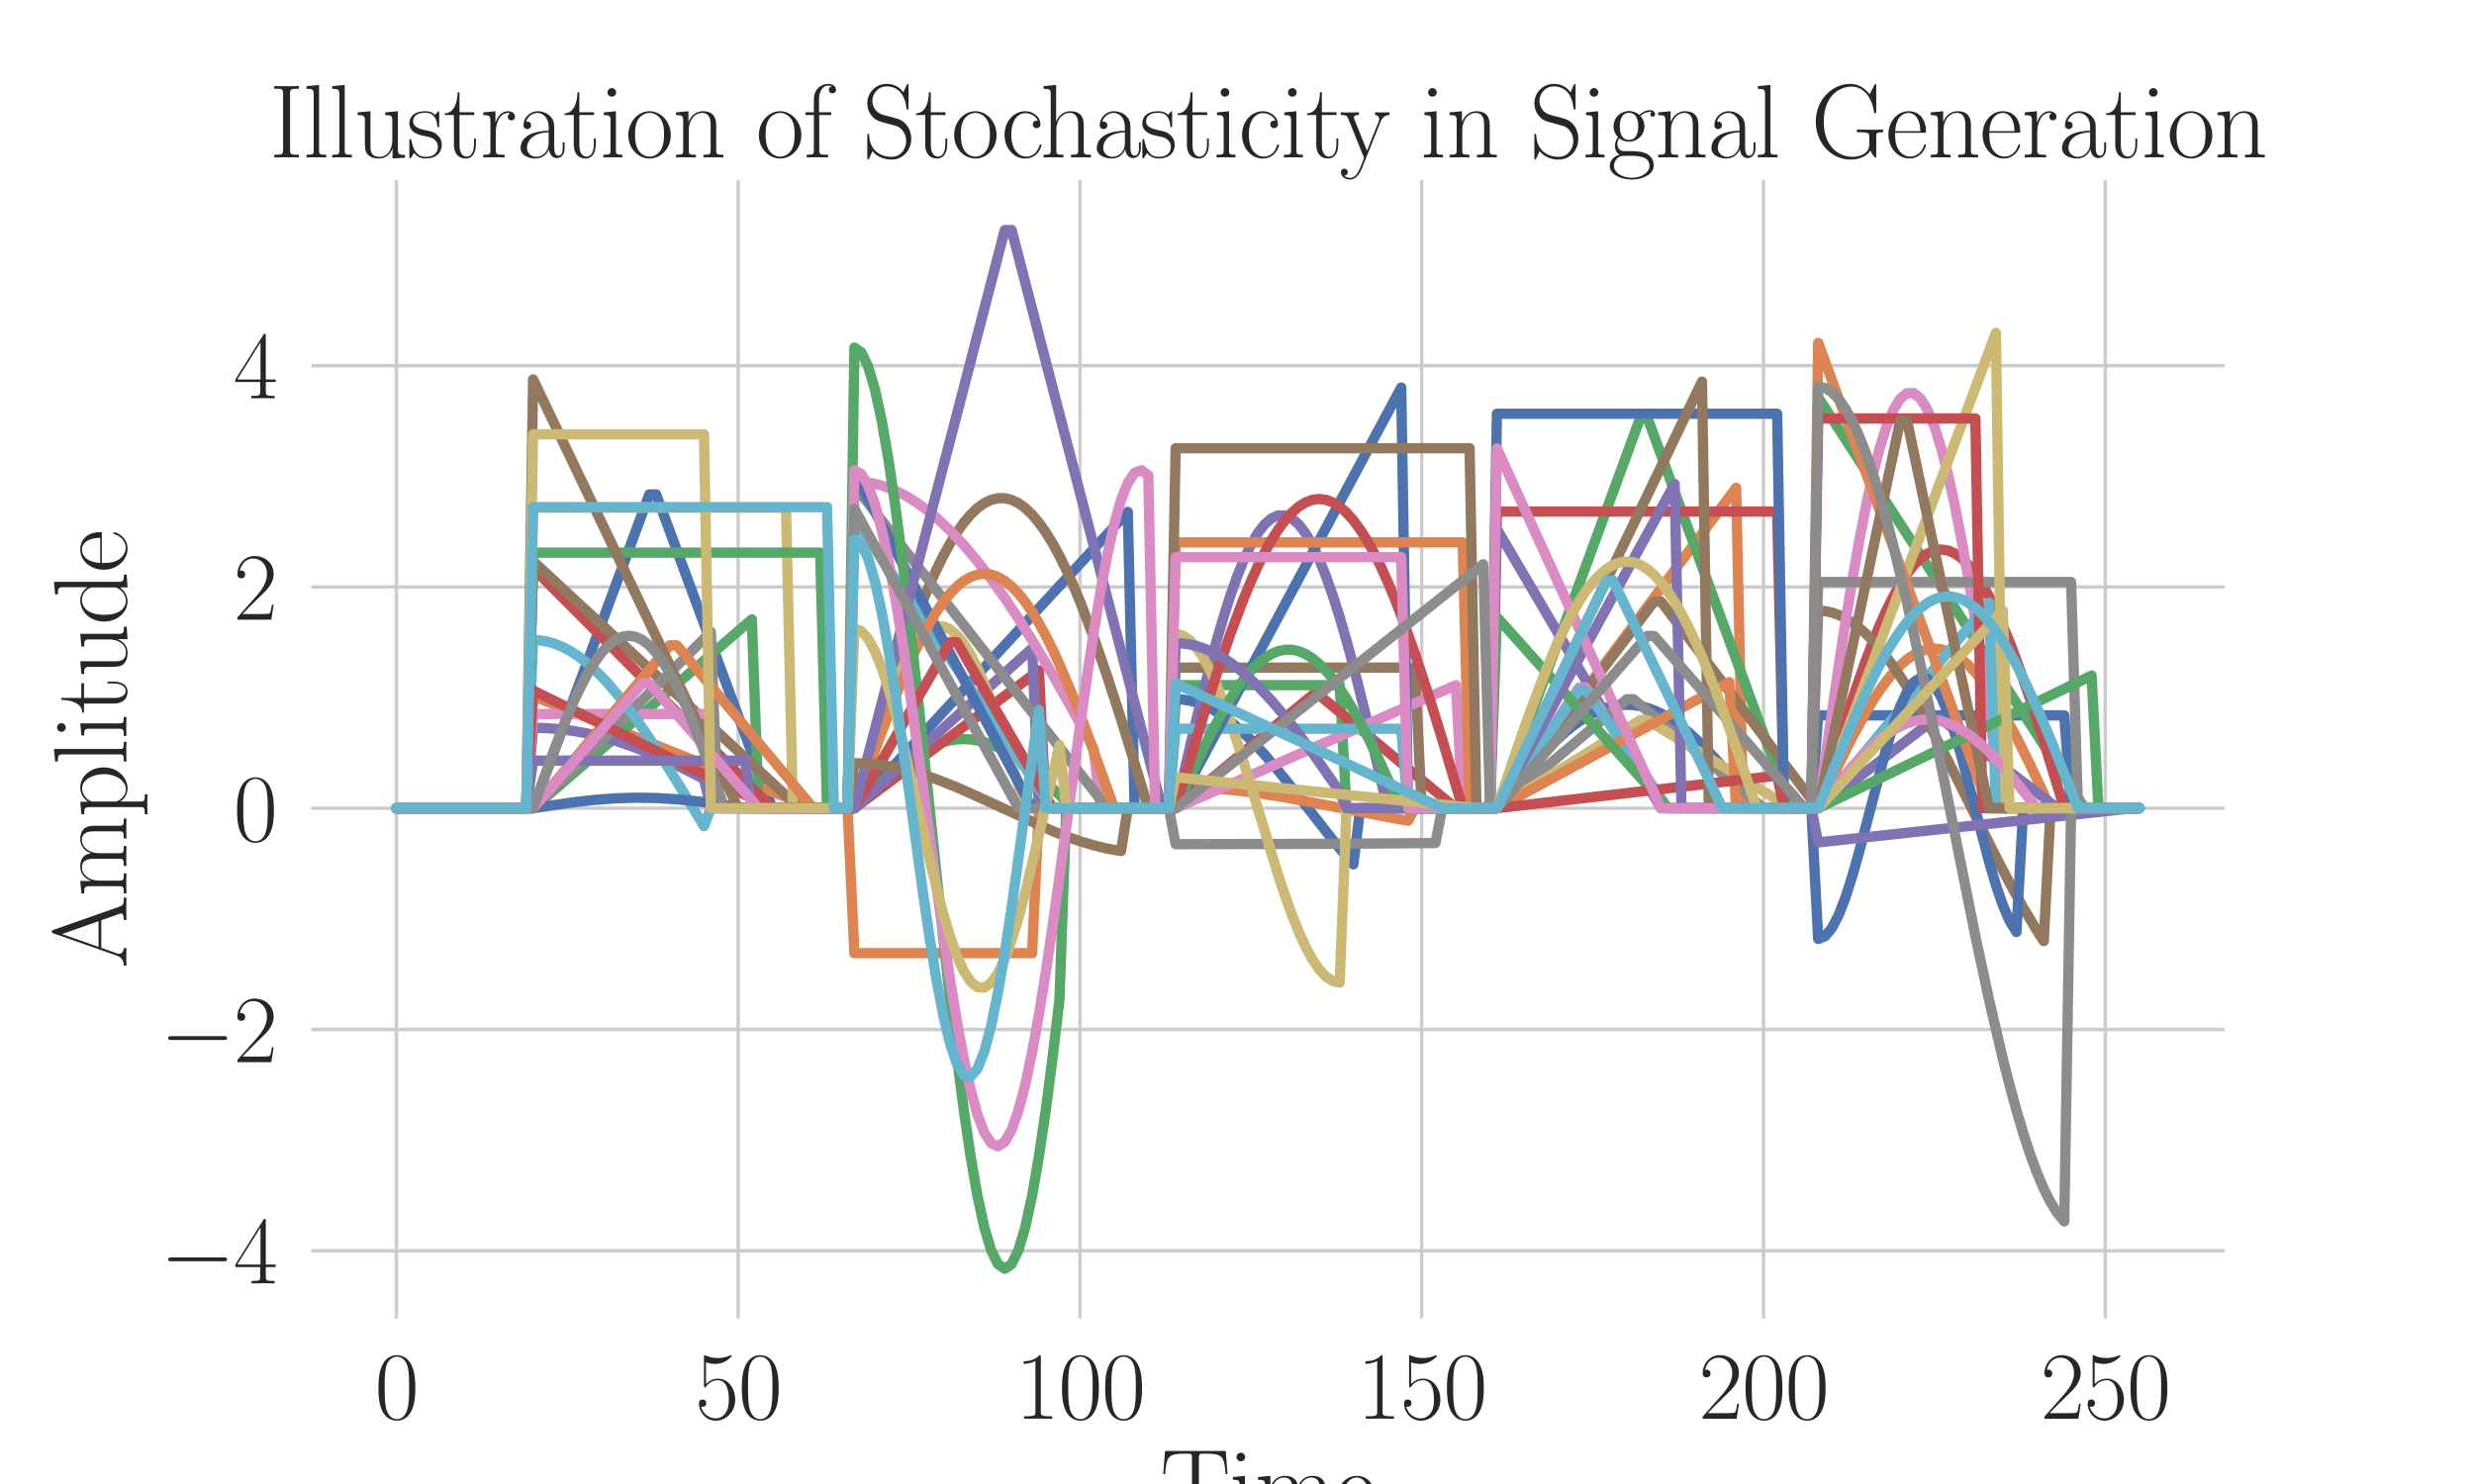 <?xml version="1.0" encoding="utf-8" standalone="no"?>
<!DOCTYPE svg PUBLIC "-//W3C//DTD SVG 1.1//EN"
  "http://www.w3.org/Graphics/SVG/1.1/DTD/svg11.dtd">
<svg xmlns:xlink="http://www.w3.org/1999/xlink" width="720pt" height="432pt" viewBox="0 0 720 432" xmlns="http://www.w3.org/2000/svg" version="1.1">
 <defs>
  <style type="text/css">*{stroke-linejoin: round; stroke-linecap: butt}</style>
 </defs>
 <g id="figure_1">
  <g id="patch_1">
   <path d="M 0 432 
L 720 432 
L 720 0 
L 0 0 
z
" style="fill: #ffffff"/>
  </g>
  <g id="axes_1">
   <g id="patch_2">
    <path d="M 90 384.48 
L 648 384.48 
L 648 51.84 
L 90 51.84 
z
" style="fill: #ffffff"/>
   </g>
   <g id="matplotlib.axis_1">
    <g id="xtick_1">
     <g id="line2d_1">
      <path d="M 115.364 384.48 
L 115.364 51.84 
" clip-path="url(#pa44013eae5)" style="fill: none; stroke: #cccccc; stroke-linecap: round"/>
     </g>
     <g id="text_1">
      <!-- $\mathdefault{0}$ -->
      <g style="fill: #262626" transform="translate(109.081 413.006) scale(0.275 -0.275)">
       <defs>
        <path id="CMR17-30" d="M 2688 2038 
C 2688 2430 2682 3099 2413 3613 
C 2176 4063 1798 4224 1466 4224 
C 1158 4224 768 4082 525 3620 
C 269 3137 243 2539 243 2038 
C 243 1671 250 1112 448 623 
C 723 -39 1216 -128 1466 -128 
C 1760 -128 2208 -7 2470 604 
C 2662 1048 2688 1568 2688 2038 
z
M 1466 -26 
C 1056 -26 813 328 723 816 
C 653 1196 653 1749 653 2109 
C 653 2604 653 3015 736 3407 
C 858 3954 1216 4121 1466 4121 
C 1728 4121 2067 3947 2189 3420 
C 2272 3054 2278 2623 2278 2109 
C 2278 1691 2278 1176 2202 797 
C 2067 96 1690 -26 1466 -26 
z
" transform="scale(0.016)"/>
       </defs>
       <use xlink:href="#CMR17-30" transform="scale(0.996)"/>
      </g>
     </g>
    </g>
    <g id="xtick_2">
     <g id="line2d_2">
      <path d="M 214.829 384.48 
L 214.829 51.84 
" clip-path="url(#pa44013eae5)" style="fill: none; stroke: #cccccc; stroke-linecap: round"/>
     </g>
     <g id="text_2">
      <!-- $\mathdefault{50}$ -->
      <g style="fill: #262626" transform="translate(202.264 413.006) scale(0.275 -0.275)">
       <defs>
        <path id="CMR17-35" d="M 730 3750 
C 794 3724 1056 3641 1325 3641 
C 1920 3641 2246 3961 2432 4140 
C 2432 4191 2432 4224 2394 4224 
C 2387 4224 2374 4224 2323 4198 
C 2099 4102 1837 4032 1517 4032 
C 1325 4032 1037 4055 723 4191 
C 653 4224 640 4224 634 4224 
C 602 4224 595 4217 595 4090 
L 595 2231 
C 595 2113 595 2080 659 2080 
C 691 2080 704 2093 736 2139 
C 941 2435 1222 2560 1542 2560 
C 1766 2560 2246 2415 2246 1293 
C 2246 1087 2246 716 2054 422 
C 1894 159 1645 25 1370 25 
C 947 25 518 319 403 812 
C 429 806 480 793 506 793 
C 589 793 749 838 749 1036 
C 749 1209 627 1280 506 1280 
C 358 1280 262 1190 262 1011 
C 262 454 704 -128 1382 -128 
C 2042 -128 2669 441 2669 1267 
C 2669 2054 2170 2662 1549 2662 
C 1222 2662 947 2540 730 2304 
L 730 3750 
z
" transform="scale(0.016)"/>
       </defs>
       <use xlink:href="#CMR17-35" transform="scale(0.996)"/>
       <use xlink:href="#CMR17-30" transform="translate(45.69 0) scale(0.996)"/>
      </g>
     </g>
    </g>
    <g id="xtick_3">
     <g id="line2d_3">
      <path d="M 314.294 384.48 
L 314.294 51.84 
" clip-path="url(#pa44013eae5)" style="fill: none; stroke: #cccccc; stroke-linecap: round"/>
     </g>
     <g id="text_3">
      <!-- $\mathdefault{100}$ -->
      <g style="fill: #262626" transform="translate(295.447 413.006) scale(0.275 -0.275)">
       <defs>
        <path id="CMR17-31" d="M 1702 4083 
C 1702 4217 1696 4224 1606 4224 
C 1357 3927 979 3833 621 3820 
C 602 3820 570 3820 563 3808 
C 557 3795 557 3782 557 3648 
C 755 3648 1088 3686 1344 3839 
L 1344 467 
C 1344 243 1331 166 781 166 
L 589 166 
L 589 0 
C 896 6 1216 12 1523 12 
C 1830 12 2150 6 2458 0 
L 2458 166 
L 2266 166 
C 1715 166 1702 236 1702 467 
L 1702 4083 
z
" transform="scale(0.016)"/>
       </defs>
       <use xlink:href="#CMR17-31" transform="scale(0.996)"/>
       <use xlink:href="#CMR17-30" transform="translate(45.69 0) scale(0.996)"/>
       <use xlink:href="#CMR17-30" transform="translate(91.381 0) scale(0.996)"/>
      </g>
     </g>
    </g>
    <g id="xtick_4">
     <g id="line2d_4">
      <path d="M 413.759 384.48 
L 413.759 51.84 
" clip-path="url(#pa44013eae5)" style="fill: none; stroke: #cccccc; stroke-linecap: round"/>
     </g>
     <g id="text_4">
      <!-- $\mathdefault{150}$ -->
      <g style="fill: #262626" transform="translate(394.912 413.006) scale(0.275 -0.275)">
       <use xlink:href="#CMR17-31" transform="scale(0.996)"/>
       <use xlink:href="#CMR17-35" transform="translate(45.69 0) scale(0.996)"/>
       <use xlink:href="#CMR17-30" transform="translate(91.381 0) scale(0.996)"/>
      </g>
     </g>
    </g>
    <g id="xtick_5">
     <g id="line2d_5">
      <path d="M 513.225 384.48 
L 513.225 51.84 
" clip-path="url(#pa44013eae5)" style="fill: none; stroke: #cccccc; stroke-linecap: round"/>
     </g>
     <g id="text_5">
      <!-- $\mathdefault{200}$ -->
      <g style="fill: #262626" transform="translate(494.377 413.006) scale(0.275 -0.275)">
       <defs>
        <path id="CMR17-32" d="M 2669 990 
L 2554 990 
C 2490 537 2438 460 2413 422 
C 2381 371 1920 371 1830 371 
L 602 371 
C 832 620 1280 1073 1824 1596 
C 2214 1966 2669 2400 2669 3033 
C 2669 3788 2067 4224 1395 4224 
C 691 4224 262 3603 262 3027 
C 262 2777 448 2745 525 2745 
C 589 2745 781 2783 781 3007 
C 781 3206 614 3264 525 3264 
C 486 3264 448 3257 422 3244 
C 544 3788 915 4057 1306 4057 
C 1862 4057 2227 3616 2227 3033 
C 2227 2477 1901 1998 1536 1583 
L 262 147 
L 262 0 
L 2515 0 
L 2669 990 
z
" transform="scale(0.016)"/>
       </defs>
       <use xlink:href="#CMR17-32" transform="scale(0.996)"/>
       <use xlink:href="#CMR17-30" transform="translate(45.69 0) scale(0.996)"/>
       <use xlink:href="#CMR17-30" transform="translate(91.381 0) scale(0.996)"/>
      </g>
     </g>
    </g>
    <g id="xtick_6">
     <g id="line2d_6">
      <path d="M 612.69 384.48 
L 612.69 51.84 
" clip-path="url(#pa44013eae5)" style="fill: none; stroke: #cccccc; stroke-linecap: round"/>
     </g>
     <g id="text_6">
      <!-- $\mathdefault{250}$ -->
      <g style="fill: #262626" transform="translate(593.843 413.006) scale(0.275 -0.275)">
       <use xlink:href="#CMR17-32" transform="scale(0.996)"/>
       <use xlink:href="#CMR17-35" transform="translate(45.69 0) scale(0.996)"/>
       <use xlink:href="#CMR17-30" transform="translate(91.381 0) scale(0.996)"/>
      </g>
     </g>
    </g>
    <g id="text_7">
     <!-- Time -->
     <g style="fill: #262626" transform="translate(337.682 443.09) scale(0.3 -0.3)">
      <defs>
       <path id="CMR17-54" d="M 3981 4332 
L 288 4332 
L 179 2924 
L 294 2924 
C 378 3981 467 4166 1453 4166 
C 1568 4166 1754 4166 1805 4159 
C 1926 4140 1926 4064 1926 3917 
L 1926 465 
C 1926 236 1907 166 1376 166 
L 1197 166 
L 1197 0 
C 1504 6 1824 12 2138 12 
C 2451 12 2771 6 3078 0 
L 3078 166 
L 2899 166 
C 2368 166 2349 236 2349 465 
L 2349 3917 
C 2349 4057 2349 4134 2464 4159 
C 2515 4166 2701 4166 2816 4166 
C 3795 4166 3891 3981 3974 2924 
L 4090 2924 
L 3981 4332 
z
" transform="scale(0.016)"/>
       <path id="CMR17-69" d="M 992 3961 
C 992 4102 877 4224 730 4224 
C 589 4224 467 4108 467 3961 
C 467 3820 582 3699 730 3699 
C 870 3699 992 3814 992 3961 
z
M 243 2745 
L 243 2579 
C 602 2579 653 2540 653 2231 
L 653 443 
C 653 198 627 166 218 166 
L 218 0 
C 371 12 646 12 806 12 
C 960 12 1222 12 1370 0 
L 1370 166 
C 992 166 979 205 979 436 
L 979 2816 
L 243 2745 
z
" transform="scale(0.016)"/>
       <path id="CMR17-6d" d="M 4326 1954 
C 4326 2276 4269 2816 3507 2816 
C 3072 2816 2771 2520 2656 2173 
L 2650 2173 
C 2573 2700 2195 2816 1837 2816 
C 1331 2816 1069 2424 973 2166 
L 966 2166 
L 966 2816 
L 211 2745 
L 211 2578 
C 589 2578 646 2540 646 2231 
L 646 443 
C 646 198 621 166 211 166 
L 211 0 
C 365 12 646 12 813 12 
C 979 12 1267 12 1421 0 
L 1421 166 
C 1011 166 986 192 986 443 
L 986 1678 
C 986 2269 1344 2713 1792 2713 
C 2266 2713 2317 2289 2317 1980 
L 2317 443 
C 2317 198 2291 166 1882 166 
L 1882 0 
C 2035 12 2317 12 2483 12 
C 2650 12 2938 12 3091 0 
L 3091 166 
C 2682 166 2656 192 2656 443 
L 2656 1678 
C 2656 2269 3014 2713 3462 2713 
C 3936 2713 3987 2289 3987 1980 
L 3987 443 
C 3987 198 3962 166 3552 166 
L 3552 0 
C 3706 12 3987 12 4154 12 
C 4320 12 4608 12 4762 0 
L 4762 166 
C 4352 166 4326 192 4326 443 
L 4326 1954 
z
" transform="scale(0.016)"/>
       <path id="CMR17-65" d="M 2438 1503 
C 2464 1529 2464 1542 2464 1606 
C 2464 2251 2118 2816 1389 2816 
C 710 2816 173 2175 173 1394 
C 173 554 781 -64 1459 -64 
C 2176 -64 2458 619 2458 755 
C 2458 800 2419 800 2406 800 
C 2362 800 2355 787 2330 709 
C 2189 270 1837 51 1504 51 
C 1229 51 954 206 781 490 
C 582 819 582 1200 582 1503 
L 2438 1503 
z
M 589 1600 
C 634 2511 1126 2713 1382 2713 
C 1818 2713 2112 2308 2118 1600 
L 589 1600 
z
" transform="scale(0.016)"/>
      </defs>
      <use xlink:href="#CMR17-54" transform="scale(0.996)"/>
      <use xlink:href="#CMR17-69" transform="translate(66.51 0) scale(0.996)"/>
      <use xlink:href="#CMR17-6d" transform="translate(91.381 0) scale(0.996)"/>
      <use xlink:href="#CMR17-65" transform="translate(168.301 0) scale(0.996)"/>
     </g>
    </g>
   </g>
   <g id="matplotlib.axis_2">
    <g id="ytick_1">
     <g id="line2d_7">
      <path d="M 90 364.103 
L 648 364.103 
" clip-path="url(#pa44013eae5)" style="fill: none; stroke: #cccccc; stroke-linecap: round"/>
     </g>
     <g id="text_8">
      <!-- $\mathdefault{−4}$ -->
      <g style="fill: #262626" transform="translate(46.626 373.616) scale(0.275 -0.275)">
       <defs>
        <path id="CMSY10-0" d="M 4218 1472 
C 4326 1472 4442 1472 4442 1600 
C 4442 1728 4326 1728 4218 1728 
L 755 1728 
C 646 1728 531 1728 531 1600 
C 531 1472 646 1472 755 1472 
L 4218 1472 
z
" transform="scale(0.016)"/>
        <path id="CMR17-34" d="M 2150 4147 
C 2150 4281 2144 4288 2029 4288 
L 128 1254 
L 128 1088 
L 1779 1088 
L 1779 460 
C 1779 230 1766 166 1318 166 
L 1197 166 
L 1197 0 
C 1402 12 1747 12 1965 12 
C 2182 12 2528 12 2733 0 
L 2733 166 
L 2611 166 
C 2163 166 2150 230 2150 460 
L 2150 1088 
L 2803 1088 
L 2803 1254 
L 2150 1254 
L 2150 4147 
z
M 1798 3723 
L 1798 1254 
L 256 1254 
L 1798 3723 
z
" transform="scale(0.016)"/>
       </defs>
       <use xlink:href="#CMSY10-0" transform="scale(0.996)"/>
       <use xlink:href="#CMR17-34" transform="translate(77.487 0) scale(0.996)"/>
      </g>
     </g>
    </g>
    <g id="ytick_2">
     <g id="line2d_8">
      <path d="M 90 299.691 
L 648 299.691 
" clip-path="url(#pa44013eae5)" style="fill: none; stroke: #cccccc; stroke-linecap: round"/>
     </g>
     <g id="text_9">
      <!-- $\mathdefault{−2}$ -->
      <g style="fill: #262626" transform="translate(46.626 309.204) scale(0.275 -0.275)">
       <use xlink:href="#CMSY10-0" transform="scale(0.996)"/>
       <use xlink:href="#CMR17-32" transform="translate(77.487 0) scale(0.996)"/>
      </g>
     </g>
    </g>
    <g id="ytick_3">
     <g id="line2d_9">
      <path d="M 90 235.279 
L 648 235.279 
" clip-path="url(#pa44013eae5)" style="fill: none; stroke: #cccccc; stroke-linecap: round"/>
     </g>
     <g id="text_10">
      <!-- $\mathdefault{0}$ -->
      <g style="fill: #262626" transform="translate(67.935 244.792) scale(0.275 -0.275)">
       <use xlink:href="#CMR17-30" transform="scale(0.996)"/>
      </g>
     </g>
    </g>
    <g id="ytick_4">
     <g id="line2d_10">
      <path d="M 90 170.866 
L 648 170.866 
" clip-path="url(#pa44013eae5)" style="fill: none; stroke: #cccccc; stroke-linecap: round"/>
     </g>
     <g id="text_11">
      <!-- $\mathdefault{2}$ -->
      <g style="fill: #262626" transform="translate(67.935 180.379) scale(0.275 -0.275)">
       <use xlink:href="#CMR17-32" transform="scale(0.996)"/>
      </g>
     </g>
    </g>
    <g id="ytick_5">
     <g id="line2d_11">
      <path d="M 90 106.454 
L 648 106.454 
" clip-path="url(#pa44013eae5)" style="fill: none; stroke: #cccccc; stroke-linecap: round"/>
     </g>
     <g id="text_12">
      <!-- $\mathdefault{4}$ -->
      <g style="fill: #262626" transform="translate(67.935 115.967) scale(0.275 -0.275)">
       <use xlink:href="#CMR17-34" transform="scale(0.996)"/>
      </g>
     </g>
    </g>
    <g id="text_13">
     <!-- Amplitude -->
     <g style="fill: #262626" transform="translate(36.813 281.788) rotate(-90) scale(0.3 -0.3)">
      <defs>
       <path id="CMR17-41" d="M 2323 4441 
C 2291 4524 2278 4544 2214 4544 
C 2150 4544 2138 4524 2106 4441 
L 749 580 
C 627 236 371 166 147 166 
L 147 0 
C 262 12 518 12 640 12 
C 800 12 1056 12 1210 0 
L 1210 166 
C 909 179 864 382 864 459 
C 864 516 877 548 890 586 
L 1229 1536 
L 2906 1536 
L 3290 453 
C 3322 376 3322 363 3322 338 
C 3322 166 3046 166 2925 166 
L 2925 0 
C 3110 12 3443 12 3642 12 
C 3808 12 4128 12 4282 0 
L 4282 166 
C 3942 166 3827 166 3744 402 
L 2323 4441 
z
M 2067 3924 
L 2848 1702 
L 1286 1702 
L 2067 3924 
z
" transform="scale(0.016)"/>
       <path id="CMR17-70" d="M 1408 -1114 
C 998 -1114 973 -1088 973 -834 
L 973 380 
C 1158 109 1427 -64 1766 -64 
C 2406 -64 3053 503 3053 1382 
C 3053 2196 2496 2816 1837 2816 
C 1453 2816 1139 2603 960 2345 
L 960 2816 
L 198 2745 
L 198 2577 
C 576 2577 634 2539 634 2228 
L 634 -834 
C 634 -1081 608 -1114 198 -1114 
L 198 -1280 
C 352 -1268 634 -1268 800 -1268 
C 966 -1268 1254 -1268 1408 -1280 
L 1408 -1114 
z
M 973 2015 
C 973 2106 973 2241 1222 2481 
C 1254 2506 1472 2700 1792 2700 
C 2259 2700 2643 2112 2643 1376 
C 2643 639 2234 38 1728 38 
C 1498 38 1248 148 1056 451 
C 973 594 973 632 973 736 
L 973 2015 
z
" transform="scale(0.016)"/>
       <path id="CMR17-6c" d="M 979 4416 
L 218 4345 
L 218 4179 
C 595 4179 653 4141 653 3835 
L 653 439 
C 653 198 627 166 218 166 
L 218 0 
C 371 12 653 12 813 12 
C 979 12 1261 12 1414 0 
L 1414 166 
C 1005 166 979 191 979 439 
L 979 4416 
z
" transform="scale(0.016)"/>
       <path id="CMR17-74" d="M 966 2585 
L 1862 2585 
L 1862 2752 
L 966 2752 
L 966 3968 
L 851 3968 
C 838 3292 614 2700 70 2687 
L 70 2585 
L 627 2585 
L 627 778 
C 627 655 627 -64 1370 -64 
C 1747 -64 1965 308 1965 784 
L 1965 1151 
L 1850 1151 
L 1850 790 
C 1850 347 1677 51 1408 51 
C 1222 51 966 179 966 765 
L 966 2585 
z
" transform="scale(0.016)"/>
       <path id="CMR17-75" d="M 1882 2745 
L 1882 2579 
C 2259 2579 2317 2540 2317 2229 
L 2317 1053 
C 2317 510 2029 38 1555 38 
C 1030 38 986 355 986 691 
L 986 2816 
L 211 2745 
L 211 2579 
C 467 2579 640 2579 646 2320 
L 646 1079 
C 646 646 646 368 813 187 
C 896 103 1056 -64 1517 -64 
C 2061 -64 2272 400 2323 536 
L 2330 536 
L 2330 -64 
L 3091 -13 
L 3091 154 
C 2714 154 2656 193 2656 503 
L 2656 2816 
L 1882 2745 
z
" transform="scale(0.016)"/>
       <path id="CMR17-64" d="M 1869 4345 
L 1869 4179 
C 2246 4179 2304 4141 2304 3843 
L 2304 2371 
C 2278 2403 2016 2816 1498 2816 
C 845 2816 211 2228 211 1376 
C 211 529 806 -64 1434 -64 
C 1978 -64 2259 361 2291 406 
L 2291 -64 
L 3066 -13 
L 3066 154 
C 2688 154 2630 193 2630 503 
L 2630 4416 
L 1869 4345 
z
M 2291 762 
C 2291 568 2176 393 2029 264 
C 1811 70 1594 38 1472 38 
C 1286 38 621 135 621 1369 
C 621 2636 1363 2713 1530 2713 
C 1824 2713 2061 2545 2208 2313 
C 2291 2177 2291 2157 2291 2041 
L 2291 762 
z
" transform="scale(0.016)"/>
      </defs>
      <use xlink:href="#CMR17-41" transform="scale(0.996)"/>
      <use xlink:href="#CMR17-6d" transform="translate(69.072 0) scale(0.996)"/>
      <use xlink:href="#CMR17-70" transform="translate(145.992 0) scale(0.996)"/>
      <use xlink:href="#CMR17-6c" transform="translate(196.887 0) scale(0.996)"/>
      <use xlink:href="#CMR17-69" transform="translate(221.758 0) scale(0.996)"/>
      <use xlink:href="#CMR17-74" transform="translate(246.63 0) scale(0.996)"/>
      <use xlink:href="#CMR17-75" transform="translate(281.91 0) scale(0.996)"/>
      <use xlink:href="#CMR17-64" transform="translate(332.806 0) scale(0.996)"/>
      <use xlink:href="#CMR17-65" transform="translate(383.701 0) scale(0.996)"/>
     </g>
    </g>
   </g>
   <g id="line2d_12">
    <path d="M 115.364 235.279 
L 155.15 235.279 
L 188.968 143.928 
L 190.957 143.928 
L 224.775 235.279 
L 248.647 235.279 
L 328.219 149.018 
L 330.209 235.279 
L 340.155 235.279 
L 342.144 203.532 
L 344.134 203.636 
L 346.123 203.949 
L 348.112 204.469 
L 350.102 205.192 
L 352.091 206.113 
L 354.08 207.226 
L 356.07 208.524 
L 358.059 209.998 
L 360.048 211.639 
L 364.027 215.377 
L 368.005 219.638 
L 371.984 224.311 
L 377.952 231.821 
L 387.898 244.567 
L 391.877 249.353 
L 393.866 251.615 
L 395.856 235.279 
L 435.642 235.279 
L 443.599 225.498 
L 447.578 220.942 
L 451.556 216.777 
L 455.535 213.117 
L 457.524 211.508 
L 459.513 210.061 
L 461.503 208.787 
L 463.492 207.693 
L 465.481 206.788 
L 467.471 206.078 
L 469.46 205.567 
L 471.449 205.259 
L 473.439 205.156 
L 475.428 205.259 
L 477.417 205.567 
L 479.406 206.078 
L 481.396 206.788 
L 483.385 207.693 
L 485.374 208.787 
L 487.364 210.061 
L 489.353 211.508 
L 491.342 213.117 
L 495.321 216.777 
L 499.299 220.942 
L 503.278 225.498 
L 509.246 232.791 
L 511.235 235.279 
L 527.15 235.279 
L 529.139 208.253 
L 600.754 208.253 
L 602.743 235.279 
L 622.636 235.279 
L 622.636 235.279 
" clip-path="url(#pa44013eae5)" style="fill: none; stroke: #4c72b0; stroke-width: 3; stroke-linecap: round"/>
   </g>
   <g id="line2d_13">
    <path d="M 115.364 235.279 
L 153.16 235.279 
L 155.15 202.625 
L 236.711 235.279 
L 246.658 235.279 
L 248.647 277.467 
L 300.369 277.467 
L 302.358 235.279 
L 340.155 235.279 
L 342.144 229.117 
L 348.112 229.233 
L 354.08 229.576 
L 360.048 230.134 
L 366.016 230.885 
L 373.973 232.138 
L 383.92 233.988 
L 405.802 238.24 
L 409.781 238.913 
L 411.77 235.279 
L 435.642 235.279 
L 505.267 141.99 
L 507.257 235.279 
L 529.139 235.279 
L 535.107 222.561 
L 539.086 214.565 
L 543.064 207.274 
L 545.053 203.972 
L 547.043 200.937 
L 549.032 198.195 
L 551.021 195.769 
L 553.011 193.68 
L 555 191.947 
L 556.989 190.583 
L 558.979 189.6 
L 560.968 189.007 
L 562.957 188.809 
L 564.947 189.007 
L 566.936 189.6 
L 568.925 190.583 
L 570.914 191.947 
L 572.904 193.68 
L 574.893 195.769 
L 576.882 198.195 
L 578.872 200.937 
L 580.861 203.972 
L 582.85 207.274 
L 586.829 214.565 
L 590.807 222.561 
L 596.775 235.279 
L 622.636 235.279 
L 622.636 235.279 
" clip-path="url(#pa44013eae5)" style="fill: none; stroke: #dd8452; stroke-width: 3; stroke-linecap: round"/>
   </g>
   <g id="line2d_14">
    <path d="M 115.364 235.279 
L 155.15 235.279 
L 218.807 180.294 
L 220.797 235.279 
L 248.647 235.279 
L 254.615 229.437 
L 258.594 225.792 
L 262.572 222.511 
L 266.551 219.722 
L 268.54 218.545 
L 270.529 217.53 
L 272.519 216.686 
L 274.508 216.02 
L 276.497 215.54 
L 278.487 215.251 
L 280.476 215.154 
L 282.465 215.251 
L 284.455 215.54 
L 286.444 216.02 
L 288.433 216.686 
L 290.422 217.53 
L 292.412 218.545 
L 294.401 219.722 
L 296.39 221.048 
L 300.369 224.098 
L 304.348 227.577 
L 310.316 233.306 
L 312.305 235.279 
L 340.155 235.279 
L 342.144 199.452 
L 389.888 199.452 
L 391.877 235.279 
L 435.642 235.279 
L 477.417 121.495 
L 479.406 121.495 
L 521.182 235.279 
L 527.15 235.279 
L 529.139 115.662 
L 606.722 235.279 
L 622.636 235.279 
L 622.636 235.279 
" clip-path="url(#pa44013eae5)" style="fill: none; stroke: #55a868; stroke-width: 3; stroke-linecap: round"/>
   </g>
   <g id="line2d_15">
    <path d="M 115.364 235.279 
L 153.16 235.279 
L 155.15 165.368 
L 224.775 235.279 
L 248.647 235.279 
L 302.358 195.141 
L 304.348 235.279 
L 342.144 235.279 
L 381.93 202.347 
L 383.92 202.347 
L 423.706 235.279 
L 433.652 235.279 
L 435.642 148.909 
L 517.203 148.909 
L 519.193 235.279 
L 529.139 235.279 
L 535.107 215.786 
L 539.086 203.45 
L 543.064 192.081 
L 545.053 186.869 
L 547.043 182.025 
L 549.032 177.586 
L 551.021 173.587 
L 553.011 170.057 
L 555 167.023 
L 556.989 164.509 
L 558.979 162.533 
L 560.968 161.111 
L 562.957 160.253 
L 564.947 159.967 
L 566.936 160.253 
L 568.925 161.111 
L 570.914 162.533 
L 572.904 164.509 
L 574.893 167.023 
L 576.882 170.057 
L 578.872 173.587 
L 580.861 177.586 
L 582.85 182.025 
L 584.84 186.869 
L 586.829 192.081 
L 590.807 203.45 
L 594.786 215.786 
L 600.754 235.279 
L 622.636 235.279 
L 622.636 235.279 
" clip-path="url(#pa44013eae5)" style="fill: none; stroke: #c44e52; stroke-width: 3; stroke-linecap: round"/>
   </g>
   <g id="line2d_16">
    <path d="M 115.364 235.279 
L 153.16 235.279 
L 155.15 211.852 
L 159.128 211.96 
L 163.107 212.282 
L 167.086 212.816 
L 171.064 213.556 
L 175.043 214.496 
L 179.021 215.627 
L 183 216.939 
L 186.979 218.42 
L 192.947 220.927 
L 198.914 223.731 
L 204.882 226.773 
L 206.872 235.279 
L 248.647 235.279 
L 300.369 188.725 
L 302.358 235.279 
L 342.144 235.279 
L 348.112 209.73 
L 352.091 193.862 
L 354.08 186.525 
L 356.07 179.689 
L 358.059 173.423 
L 360.048 167.792 
L 362.037 162.853 
L 364.027 158.658 
L 366.016 155.248 
L 368.005 152.66 
L 369.995 150.92 
L 371.984 150.046 
L 373.973 150.046 
L 375.963 150.92 
L 377.952 152.66 
L 379.941 155.248 
L 381.93 158.658 
L 383.92 162.853 
L 385.909 167.792 
L 387.898 173.423 
L 389.888 179.689 
L 391.877 186.525 
L 393.866 193.862 
L 397.845 209.73 
L 403.813 235.279 
L 433.652 235.279 
L 435.642 154.042 
L 483.385 235.279 
L 529.139 235.279 
L 562.957 209.397 
L 564.947 209.397 
L 598.765 235.279 
L 622.636 235.279 
L 622.636 235.279 
" clip-path="url(#pa44013eae5)" style="fill: none; stroke: #8172b3; stroke-width: 3; stroke-linecap: round"/>
   </g>
   <g id="line2d_17">
    <path d="M 115.364 235.279 
L 153.16 235.279 
L 155.15 163.38 
L 232.733 235.279 
L 248.647 235.279 
L 256.604 209.26 
L 260.583 196.946 
L 264.561 185.448 
L 268.54 175.013 
L 270.529 170.264 
L 272.519 165.861 
L 274.508 161.83 
L 276.497 158.19 
L 278.487 154.961 
L 280.476 152.161 
L 282.465 149.805 
L 284.455 147.904 
L 286.444 146.47 
L 288.433 145.51 
L 290.422 145.028 
L 292.412 145.028 
L 294.401 145.51 
L 296.39 146.47 
L 298.38 147.904 
L 300.369 149.805 
L 302.358 152.161 
L 304.348 154.961 
L 306.337 158.19 
L 308.326 161.83 
L 310.316 165.861 
L 312.305 170.264 
L 314.294 175.013 
L 318.273 185.448 
L 322.251 196.946 
L 326.23 209.26 
L 332.198 228.686 
L 334.187 235.279 
L 340.155 235.279 
L 342.144 194.34 
L 411.77 194.34 
L 413.759 235.279 
L 435.642 235.279 
L 481.396 175.094 
L 483.385 175.094 
L 527.15 232.662 
L 529.139 177.756 
L 531.128 177.897 
L 533.118 178.318 
L 535.107 179.018 
L 537.096 179.993 
L 539.086 181.239 
L 541.075 182.749 
L 543.064 184.516 
L 545.053 186.531 
L 547.043 188.785 
L 549.032 191.266 
L 551.021 193.962 
L 555 199.947 
L 558.979 206.622 
L 562.957 213.858 
L 566.936 221.512 
L 574.893 237.472 
L 580.861 249.399 
L 584.84 257.037 
L 588.818 264.25 
L 592.797 270.897 
L 594.786 273.967 
L 596.775 235.279 
L 622.636 235.279 
L 622.636 235.279 
" clip-path="url(#pa44013eae5)" style="fill: none; stroke: #937860; stroke-width: 3; stroke-linecap: round"/>
   </g>
   <g id="line2d_18">
    <path d="M 115.364 235.279 
L 153.16 235.279 
L 155.15 207.84 
L 206.872 207.84 
L 208.861 235.279 
L 246.658 235.279 
L 248.647 140.168 
L 250.636 140.242 
L 252.626 140.466 
L 254.615 140.839 
L 256.604 141.361 
L 258.594 142.029 
L 260.583 142.845 
L 262.572 143.805 
L 264.561 144.91 
L 266.551 146.156 
L 268.54 147.542 
L 272.519 150.726 
L 276.497 154.441 
L 280.476 158.663 
L 284.455 163.367 
L 288.433 168.522 
L 292.412 174.097 
L 296.39 180.056 
L 300.369 186.363 
L 306.337 196.385 
L 312.305 206.956 
L 318.273 217.928 
L 320.262 235.279 
L 342.144 235.279 
L 423.706 199.464 
L 425.695 235.279 
L 435.642 235.279 
L 459.513 200.159 
L 461.503 200.159 
L 485.374 235.279 
L 529.139 235.279 
L 535.107 193.882 
L 537.096 180.957 
L 539.086 168.768 
L 541.075 157.478 
L 543.064 147.24 
L 545.053 138.192 
L 547.043 130.458 
L 549.032 124.141 
L 551.021 119.327 
L 553.011 116.081 
L 555 114.447 
L 556.989 114.447 
L 558.979 116.081 
L 560.968 119.327 
L 562.957 124.141 
L 564.947 130.458 
L 566.936 138.192 
L 568.925 147.24 
L 570.914 157.478 
L 572.904 168.768 
L 574.893 180.957 
L 578.872 207.366 
L 582.85 235.279 
L 622.636 235.279 
L 622.636 235.279 
" clip-path="url(#pa44013eae5)" style="fill: none; stroke: #da8bc3; stroke-width: 3; stroke-linecap: round"/>
   </g>
   <g id="line2d_19">
    <path d="M 115.364 235.279 
L 155.15 235.279 
L 206.872 183.989 
L 208.861 235.279 
L 246.658 235.279 
L 248.647 141.338 
L 322.251 235.279 
L 340.155 235.279 
L 342.144 245.759 
L 385.909 245.645 
L 417.738 245.422 
L 419.727 235.279 
L 435.642 235.279 
L 473.439 203.554 
L 475.428 203.554 
L 513.225 235.279 
L 527.15 235.279 
L 529.139 169.43 
L 602.743 169.43 
L 604.733 235.279 
L 622.636 235.279 
L 622.636 235.279 
" clip-path="url(#pa44013eae5)" style="fill: none; stroke: #8c8c8c; stroke-width: 3; stroke-linecap: round"/>
   </g>
   <g id="line2d_20">
    <path d="M 115.364 235.279 
L 153.16 235.279 
L 155.15 147.806 
L 228.754 147.806 
L 230.743 235.279 
L 248.647 235.279 
L 252.626 222.093 
L 256.604 209.735 
L 258.594 204.113 
L 260.583 198.983 
L 262.572 194.425 
L 264.561 190.511 
L 266.551 187.303 
L 268.54 184.852 
L 270.529 183.196 
L 272.519 182.362 
L 274.508 182.362 
L 276.497 183.196 
L 278.487 184.852 
L 280.476 187.303 
L 282.465 190.511 
L 284.455 194.425 
L 286.444 198.983 
L 288.433 204.113 
L 290.422 209.735 
L 294.401 222.093 
L 298.38 235.279 
L 340.155 235.279 
L 342.144 184.518 
L 344.134 184.953 
L 346.123 186.25 
L 348.112 188.386 
L 350.102 191.326 
L 352.091 195.018 
L 354.08 199.4 
L 356.07 204.397 
L 358.059 209.922 
L 362.037 222.174 
L 371.984 254.751 
L 373.973 260.706 
L 375.963 266.226 
L 377.952 271.215 
L 379.941 275.589 
L 381.93 279.272 
L 383.92 282.202 
L 385.909 284.329 
L 387.898 285.615 
L 389.888 286.039 
L 391.877 235.279 
L 435.642 235.279 
L 477.417 209.611 
L 479.406 209.611 
L 521.182 235.279 
L 529.139 235.279 
L 580.861 96.915 
L 582.85 235.279 
L 622.636 235.279 
L 622.636 235.279 
" clip-path="url(#pa44013eae5)" style="fill: none; stroke: #ccb974; stroke-width: 3; stroke-linecap: round"/>
   </g>
   <g id="line2d_21">
    <path d="M 115.364 235.279 
L 153.16 235.279 
L 155.15 186.31 
L 157.139 186.42 
L 159.128 186.75 
L 161.118 187.299 
L 163.107 188.063 
L 165.096 189.04 
L 167.086 190.226 
L 169.075 191.614 
L 171.064 193.198 
L 173.053 194.972 
L 175.043 196.928 
L 177.032 199.056 
L 181.011 203.791 
L 184.989 209.093 
L 188.968 214.865 
L 192.947 221.005 
L 198.914 230.66 
L 204.882 240.501 
L 206.872 235.279 
L 246.658 235.279 
L 248.647 151.089 
L 306.337 235.279 
L 340.155 235.279 
L 342.144 212.141 
L 407.791 212.141 
L 409.781 235.279 
L 435.642 235.279 
L 459.513 200.897 
L 461.503 200.897 
L 485.374 235.279 
L 529.139 235.279 
L 578.872 175.424 
L 580.861 235.279 
L 622.636 235.279 
L 622.636 235.279 
" clip-path="url(#pa44013eae5)" style="fill: none; stroke: #64b5cd; stroke-width: 3; stroke-linecap: round"/>
   </g>
   <g id="line2d_22">
    <path d="M 115.364 235.279 
L 155.15 235.279 
L 167.086 233.525 
L 173.053 232.851 
L 179.021 232.4 
L 184.989 232.213 
L 190.957 232.307 
L 196.925 232.674 
L 202.893 233.279 
L 210.85 234.36 
L 216.818 235.279 
L 246.658 235.279 
L 248.647 137.728 
L 300.369 235.279 
L 342.144 235.279 
L 407.791 112.811 
L 409.781 235.279 
L 433.652 235.279 
L 435.642 120.445 
L 517.203 120.445 
L 519.193 235.279 
L 527.15 235.279 
L 529.139 273.339 
L 531.128 272.539 
L 533.118 270.174 
L 535.107 266.341 
L 537.096 261.203 
L 539.086 254.976 
L 541.075 247.921 
L 549.032 217.606 
L 551.021 211.103 
L 553.011 205.616 
L 555 201.376 
L 556.989 198.561 
L 558.979 197.289 
L 560.968 197.614 
L 562.957 199.521 
L 564.947 202.932 
L 566.936 207.702 
L 568.925 213.631 
L 570.914 220.469 
L 574.893 235.701 
L 578.872 250.862 
L 580.861 257.615 
L 582.85 263.43 
L 584.84 268.062 
L 586.829 271.316 
L 588.818 235.279 
L 622.636 235.279 
L 622.636 235.279 
" clip-path="url(#pa44013eae5)" style="fill: none; stroke: #4c72b0; stroke-width: 3; stroke-linecap: round"/>
   </g>
   <g id="line2d_23">
    <path d="M 115.364 235.279 
L 155.15 235.279 
L 194.936 187.846 
L 196.925 187.846 
L 236.711 235.279 
L 248.647 235.279 
L 254.615 218.525 
L 258.594 207.864 
L 262.572 197.951 
L 264.561 193.361 
L 266.551 189.056 
L 268.54 185.068 
L 270.529 181.422 
L 272.519 178.145 
L 274.508 175.257 
L 276.497 172.78 
L 278.487 170.73 
L 280.476 169.12 
L 282.465 167.963 
L 284.455 167.265 
L 286.444 167.032 
L 288.433 167.265 
L 290.422 167.963 
L 292.412 169.12 
L 294.401 170.73 
L 296.39 172.78 
L 298.38 175.257 
L 300.369 178.145 
L 302.358 181.422 
L 304.348 185.068 
L 306.337 189.056 
L 308.326 193.361 
L 312.305 202.797 
L 316.283 213.119 
L 322.251 229.643 
L 324.241 235.279 
L 340.155 235.279 
L 342.144 157.89 
L 425.695 157.89 
L 427.684 235.279 
L 435.642 235.279 
L 503.278 198.571 
L 505.267 235.279 
L 527.15 235.279 
L 529.139 99.816 
L 578.872 235.279 
L 622.636 235.279 
L 622.636 235.279 
" clip-path="url(#pa44013eae5)" style="fill: none; stroke: #dd8452; stroke-width: 3; stroke-linecap: round"/>
   </g>
   <g id="line2d_24">
    <path d="M 115.364 235.279 
L 153.16 235.279 
L 155.15 160.883 
L 238.701 160.883 
L 240.69 235.279 
L 246.658 235.279 
L 248.647 101.197 
L 250.636 102.562 
L 252.626 106.627 
L 254.615 113.311 
L 256.604 122.477 
L 258.594 133.939 
L 260.583 147.464 
L 262.572 162.775 
L 264.561 179.563 
L 268.54 216.174 
L 274.508 273.025 
L 276.497 290.949 
L 278.487 307.74 
L 280.476 323.056 
L 282.465 336.585 
L 284.455 348.053 
L 286.444 357.225 
L 288.433 363.916 
L 290.422 367.988 
L 292.412 369.36 
L 294.401 368.003 
L 296.39 363.944 
L 298.38 357.267 
L 300.369 348.107 
L 302.358 336.651 
L 304.348 323.132 
L 306.337 307.824 
L 308.326 291.04 
L 310.316 235.279 
L 342.144 235.279 
L 348.112 222.265 
L 352.091 214.112 
L 356.07 206.725 
L 358.059 203.403 
L 360.048 200.369 
L 362.037 197.652 
L 364.027 195.275 
L 366.016 193.261 
L 368.005 191.627 
L 369.995 190.389 
L 371.984 189.557 
L 373.973 189.139 
L 375.963 189.139 
L 377.952 189.557 
L 379.941 190.389 
L 381.93 191.627 
L 383.92 193.261 
L 385.909 195.275 
L 387.898 197.652 
L 389.888 200.369 
L 391.877 203.403 
L 393.866 206.725 
L 397.845 214.112 
L 401.824 222.265 
L 407.791 235.279 
L 433.652 235.279 
L 435.642 179.657 
L 485.374 235.279 
L 529.139 235.279 
L 608.711 196.656 
L 610.701 235.279 
L 622.636 235.279 
L 622.636 235.279 
" clip-path="url(#pa44013eae5)" style="fill: none; stroke: #55a868; stroke-width: 3; stroke-linecap: round"/>
   </g>
   <g id="line2d_25">
    <path d="M 115.364 235.279 
L 153.16 235.279 
L 155.15 201.001 
L 224.775 235.279 
L 248.647 235.279 
L 276.497 186.937 
L 278.487 186.937 
L 306.337 235.279 
L 342.144 235.279 
L 350.102 208.741 
L 354.08 196.215 
L 358.059 184.562 
L 362.037 174.042 
L 364.027 169.281 
L 366.016 164.889 
L 368.005 160.891 
L 369.995 157.309 
L 371.984 154.163 
L 373.973 151.471 
L 375.963 149.247 
L 377.952 147.504 
L 379.941 146.253 
L 381.93 145.499 
L 383.92 145.247 
L 385.909 145.499 
L 387.898 146.253 
L 389.888 147.504 
L 391.877 149.247 
L 393.866 151.471 
L 395.856 154.163 
L 397.845 157.309 
L 399.834 160.891 
L 401.824 164.889 
L 403.813 169.281 
L 405.802 174.042 
L 407.791 179.145 
L 411.77 190.263 
L 415.749 202.386 
L 419.727 215.245 
L 425.695 235.279 
L 435.642 235.279 
L 517.203 225.784 
L 519.193 235.279 
L 527.15 235.279 
L 529.139 121.816 
L 574.893 121.816 
L 576.882 235.279 
L 622.636 235.279 
L 622.636 235.279 
" clip-path="url(#pa44013eae5)" style="fill: none; stroke: #c44e52; stroke-width: 3; stroke-linecap: round"/>
   </g>
   <g id="line2d_26">
    <path d="M 115.364 235.279 
L 153.16 235.279 
L 155.15 221.415 
L 216.818 221.415 
L 218.807 235.279 
L 248.647 235.279 
L 292.412 66.96 
L 294.401 66.96 
L 338.166 235.279 
L 340.155 235.279 
L 342.144 187.223 
L 344.134 187.313 
L 346.123 187.584 
L 348.112 188.034 
L 350.102 188.663 
L 352.091 189.466 
L 354.08 190.442 
L 356.07 191.587 
L 358.059 192.896 
L 360.048 194.365 
L 362.037 195.988 
L 366.016 199.67 
L 369.995 203.888 
L 373.973 208.578 
L 377.952 213.67 
L 381.93 219.086 
L 387.898 227.641 
L 389.888 230.565 
L 391.877 235.279 
L 435.642 235.279 
L 487.364 140.886 
L 489.353 235.279 
L 527.15 235.279 
L 529.139 245.237 
L 620.647 235.279 
L 622.636 235.279 
L 622.636 235.279 
" clip-path="url(#pa44013eae5)" style="fill: none; stroke: #8172b3; stroke-width: 3; stroke-linecap: round"/>
   </g>
   <g id="line2d_27">
    <path d="M 115.364 235.279 
L 153.16 235.279 
L 155.15 110.461 
L 214.829 235.279 
L 246.658 235.279 
L 248.647 222.175 
L 252.626 222.313 
L 256.604 222.723 
L 260.583 223.397 
L 264.561 224.321 
L 268.54 225.476 
L 272.519 226.836 
L 278.487 229.2 
L 284.455 231.85 
L 306.337 241.941 
L 310.316 243.503 
L 314.294 244.891 
L 318.273 246.078 
L 322.251 247.038 
L 326.23 247.75 
L 328.219 235.279 
L 340.155 235.279 
L 342.144 130.477 
L 427.684 130.477 
L 429.674 235.279 
L 435.642 235.279 
L 495.321 111.089 
L 497.31 235.279 
L 529.139 235.279 
L 553.011 122.482 
L 555 122.482 
L 578.872 235.279 
L 622.636 235.279 
L 622.636 235.279 
" clip-path="url(#pa44013eae5)" style="fill: none; stroke: #937860; stroke-width: 3; stroke-linecap: round"/>
   </g>
   <g id="line2d_28">
    <path d="M 115.364 235.279 
L 155.15 235.279 
L 186.979 198.884 
L 188.968 198.884 
L 220.797 235.279 
L 246.658 235.279 
L 248.647 136.854 
L 250.636 137.963 
L 252.626 141.263 
L 254.615 146.68 
L 256.604 154.094 
L 258.594 163.335 
L 260.583 174.197 
L 262.572 186.435 
L 264.561 199.772 
L 268.54 228.528 
L 272.519 257.889 
L 274.508 271.97 
L 276.497 285.224 
L 278.487 297.354 
L 280.476 308.085 
L 282.465 317.177 
L 284.455 324.424 
L 286.444 329.663 
L 288.433 332.777 
L 290.422 333.695 
L 292.412 332.396 
L 294.401 328.91 
L 296.39 323.315 
L 298.38 315.737 
L 300.369 306.347 
L 302.358 295.356 
L 304.348 283.013 
L 306.337 269.594 
L 310.316 240.758 
L 314.294 211.431 
L 316.283 197.409 
L 318.273 184.24 
L 320.262 172.22 
L 322.251 161.621 
L 324.241 152.681 
L 326.23 145.601 
L 328.219 140.541 
L 330.209 137.614 
L 332.198 136.887 
L 334.187 138.376 
L 336.176 235.279 
L 340.155 235.279 
L 342.144 162.198 
L 407.791 162.198 
L 409.781 235.279 
L 433.652 235.279 
L 435.642 130.525 
L 483.385 235.279 
L 529.139 235.279 
L 535.107 227.78 
L 539.086 223.102 
L 543.064 218.891 
L 545.053 217.013 
L 547.043 215.311 
L 549.032 213.801 
L 551.021 212.497 
L 553.011 211.413 
L 555 210.559 
L 556.989 209.943 
L 558.979 209.572 
L 560.968 209.447 
L 562.957 209.572 
L 564.947 209.943 
L 566.936 210.559 
L 568.925 211.413 
L 570.914 212.497 
L 572.904 213.801 
L 574.893 215.311 
L 576.882 217.013 
L 578.872 218.891 
L 582.85 223.102 
L 586.829 227.78 
L 592.797 235.279 
L 622.636 235.279 
L 622.636 235.279 
" clip-path="url(#pa44013eae5)" style="fill: none; stroke: #da8bc3; stroke-width: 3; stroke-linecap: round"/>
   </g>
   <g id="line2d_29">
    <path d="M 115.364 235.279 
L 155.15 235.279 
L 161.118 218.691 
L 165.096 208.559 
L 167.086 203.966 
L 169.075 199.767 
L 171.064 196.014 
L 173.053 192.755 
L 175.043 190.03 
L 177.032 187.875 
L 179.021 186.316 
L 181.011 185.373 
L 183 185.057 
L 184.989 185.373 
L 186.979 186.316 
L 188.968 187.875 
L 190.957 190.03 
L 192.947 192.755 
L 194.936 196.014 
L 196.925 199.767 
L 198.914 203.966 
L 200.904 208.559 
L 204.882 218.691 
L 208.861 229.656 
L 210.85 235.279 
L 246.658 235.279 
L 248.647 148.118 
L 296.39 235.279 
L 342.144 235.279 
L 431.663 164.266 
L 433.652 235.279 
L 435.642 235.279 
L 479.406 185.13 
L 481.396 185.13 
L 525.16 235.279 
L 527.15 235.279 
L 529.139 112.536 
L 531.128 112.945 
L 533.118 114.171 
L 535.107 116.204 
L 537.096 119.032 
L 539.086 122.635 
L 541.075 126.99 
L 543.064 132.068 
L 545.053 137.834 
L 547.043 144.25 
L 549.032 151.273 
L 551.021 158.857 
L 555 175.499 
L 558.979 193.735 
L 562.957 213.077 
L 574.893 272.527 
L 578.872 291.056 
L 582.85 308.1 
L 584.84 315.921 
L 586.829 323.204 
L 588.818 329.9 
L 590.807 335.965 
L 592.797 341.358 
L 594.786 346.043 
L 596.775 349.99 
L 598.765 353.171 
L 600.754 355.566 
L 602.743 235.279 
L 622.636 235.279 
L 622.636 235.279 
" clip-path="url(#pa44013eae5)" style="fill: none; stroke: #8c8c8c; stroke-width: 3; stroke-linecap: round"/>
   </g>
   <g id="line2d_30">
    <path d="M 115.364 235.279 
L 153.16 235.279 
L 155.15 126.436 
L 204.882 126.436 
L 206.872 235.279 
L 246.658 235.279 
L 248.647 182.947 
L 250.636 183.693 
L 252.626 185.908 
L 254.615 189.531 
L 256.604 194.457 
L 258.594 200.546 
L 260.583 207.625 
L 262.572 215.492 
L 266.551 232.677 
L 270.529 250.156 
L 272.519 258.383 
L 274.508 265.952 
L 276.497 272.647 
L 278.487 278.277 
L 280.476 282.681 
L 282.465 285.735 
L 284.455 287.351 
L 286.444 287.483 
L 288.433 286.128 
L 290.422 283.324 
L 292.412 279.15 
L 294.401 273.727 
L 296.39 267.208 
L 298.38 259.779 
L 302.358 243.058 
L 308.326 216.951 
L 310.316 235.279 
L 340.155 235.279 
L 342.144 226.259 
L 429.674 235.279 
L 435.642 235.279 
L 441.61 217.65 
L 445.588 206.433 
L 449.567 196.002 
L 451.556 191.172 
L 453.545 186.643 
L 455.535 182.446 
L 457.524 178.61 
L 459.513 175.161 
L 461.503 172.123 
L 463.492 169.517 
L 465.481 167.359 
L 467.471 165.666 
L 469.46 164.448 
L 471.449 163.714 
L 473.439 163.468 
L 475.428 163.714 
L 477.417 164.448 
L 479.406 165.666 
L 481.396 167.359 
L 483.385 169.517 
L 485.374 172.123 
L 487.364 175.161 
L 489.353 178.61 
L 491.342 182.446 
L 493.332 186.643 
L 495.321 191.172 
L 499.299 201.101 
L 503.278 211.962 
L 509.246 229.349 
L 511.235 235.279 
L 529.139 235.279 
L 582.85 177.726 
L 584.84 235.279 
L 622.636 235.279 
L 622.636 235.279 
" clip-path="url(#pa44013eae5)" style="fill: none; stroke: #ccb974; stroke-width: 3; stroke-linecap: round"/>
   </g>
   <g id="line2d_31">
    <path d="M 115.364 235.279 
L 153.16 235.279 
L 155.15 147.624 
L 240.69 147.624 
L 242.679 235.279 
L 246.658 235.279 
L 248.647 157.019 
L 250.636 158.404 
L 252.626 162.509 
L 254.615 169.189 
L 256.604 178.209 
L 258.594 189.248 
L 260.583 201.915 
L 264.561 230.303 
L 268.54 259.389 
L 270.529 272.906 
L 272.519 285.092 
L 274.508 295.515 
L 276.497 303.806 
L 278.487 309.672 
L 280.476 312.906 
L 282.465 313.392 
L 284.455 311.114 
L 286.444 306.152 
L 288.433 298.682 
L 290.422 288.969 
L 292.412 277.355 
L 294.401 264.252 
L 298.38 235.471 
L 302.358 206.662 
L 304.348 235.279 
L 340.155 235.279 
L 342.144 198.962 
L 419.727 235.279 
L 435.642 235.279 
L 467.471 169.033 
L 469.46 169.033 
L 501.289 235.279 
L 529.139 235.279 
L 535.107 220.137 
L 539.086 210.502 
L 543.064 201.542 
L 545.053 197.393 
L 547.043 193.503 
L 549.032 189.898 
L 551.021 186.604 
L 553.011 183.641 
L 555 181.032 
L 556.989 178.793 
L 558.979 176.94 
L 560.968 175.485 
L 562.957 174.439 
L 564.947 173.808 
L 566.936 173.598 
L 568.925 173.808 
L 570.914 174.439 
L 572.904 175.485 
L 574.893 176.94 
L 576.882 178.793 
L 578.872 181.032 
L 580.861 183.641 
L 582.85 186.604 
L 584.84 189.898 
L 586.829 193.503 
L 588.818 197.393 
L 592.797 205.922 
L 596.775 215.251 
L 602.743 230.185 
L 604.733 235.279 
L 622.636 235.279 
L 622.636 235.279 
" clip-path="url(#pa44013eae5)" style="fill: none; stroke: #64b5cd; stroke-width: 3; stroke-linecap: round"/>
   </g>
   <g id="patch_3">
    <path d="M 90 384.48 
L 90 51.84 
" style="fill: none; stroke: #ffffff; stroke-width: 1.25; stroke-linejoin: miter; stroke-linecap: square"/>
   </g>
   <g id="patch_4">
    <path d="M 648 384.48 
L 648 51.84 
" style="fill: none; stroke: #ffffff; stroke-width: 1.25; stroke-linejoin: miter; stroke-linecap: square"/>
   </g>
   <g id="patch_5">
    <path d="M 90 384.48 
L 648 384.48 
" style="fill: none; stroke: #ffffff; stroke-width: 1.25; stroke-linejoin: miter; stroke-linecap: square"/>
   </g>
   <g id="patch_6">
    <path d="M 90 51.84 
L 648 51.84 
" style="fill: none; stroke: #ffffff; stroke-width: 1.25; stroke-linejoin: miter; stroke-linecap: square"/>
   </g>
   <g id="text_14">
    <!-- Illustration of Stochasticity in Signal Generation -->
    <g style="fill: #262626" transform="translate(78.384 45.84) scale(0.3 -0.3)">
     <defs>
      <path id="CMR17-49" d="M 1261 3898 
C 1261 4185 1338 4185 1798 4185 
L 1798 4352 
C 1594 4339 1267 4339 1050 4339 
C 832 4339 506 4339 301 4352 
L 301 4185 
C 762 4185 838 4185 838 3898 
L 838 453 
C 838 166 762 166 301 166 
L 301 0 
C 506 12 832 12 1050 12 
C 1267 12 1594 12 1798 0 
L 1798 166 
C 1338 166 1261 166 1261 453 
L 1261 3898 
z
" transform="scale(0.016)"/>
      <path id="CMR17-73" d="M 1978 2688 
C 1978 2803 1971 2809 1933 2809 
C 1907 2809 1901 2803 1824 2707 
C 1805 2681 1747 2617 1728 2592 
C 1523 2809 1235 2816 1126 2816 
C 416 2816 160 2444 160 2073 
C 160 1497 813 1363 998 1324 
C 1402 1241 1542 1216 1677 1100 
C 1760 1024 1901 883 1901 652 
C 1901 384 1747 38 1158 38 
C 602 38 403 460 288 1024 
C 269 1113 269 1120 218 1120 
C 166 1120 160 1113 160 985 
L 160 64 
C 160 -52 166 -58 205 -58 
C 237 -58 243 -52 275 0 
C 314 57 410 211 448 275 
C 576 102 800 -64 1158 -64 
C 1792 -64 2131 281 2131 780 
C 2131 1107 1958 1280 1875 1356 
C 1683 1555 1459 1600 1190 1651 
C 838 1728 390 1817 390 2208 
C 390 2374 480 2726 1126 2726 
C 1811 2726 1850 2086 1862 1881 
C 1869 1849 1901 1843 1920 1843 
C 1978 1843 1978 1862 1978 1971 
L 1978 2688 
z
" transform="scale(0.016)"/>
      <path id="CMR17-72" d="M 960 1517 
C 960 2134 1222 2713 1702 2713 
C 1747 2713 1792 2707 1837 2687 
C 1837 2687 1696 2642 1696 2475 
C 1696 2321 1818 2257 1914 2257 
C 1990 2257 2131 2302 2131 2482 
C 2131 2687 1926 2816 1709 2816 
C 1222 2816 1011 2340 947 2115 
L 941 2115 
L 941 2816 
L 198 2745 
L 198 2578 
C 576 2578 634 2540 634 2231 
L 634 443 
C 634 198 608 166 198 166 
L 198 0 
C 352 12 646 12 813 12 
C 998 12 1325 12 1498 0 
L 1498 166 
C 1037 166 960 166 960 455 
L 960 1517 
z
" transform="scale(0.016)"/>
      <path id="CMR17-61" d="M 2304 1656 
C 2304 2048 2304 2275 2035 2534 
C 1798 2751 1523 2816 1306 2816 
C 800 2816 435 2408 435 1977 
C 435 1740 627 1728 666 1728 
C 749 1728 896 1779 896 1958 
C 896 2118 774 2188 666 2188 
C 640 2188 608 2182 589 2176 
C 723 2594 1069 2713 1293 2713 
C 1613 2713 1965 2421 1965 1875 
L 1965 1632 
C 1587 1619 1133 1568 774 1373 
C 371 1147 256 822 256 576 
C 256 77 832 -64 1171 -64 
C 1523 -64 1850 135 1990 505 
C 2003 219 2182 -39 2464 -39 
C 2598 -39 2938 51 2938 563 
L 2938 926 
L 2822 926 
L 2822 557 
C 2822 161 2650 109 2566 109 
C 2304 109 2304 446 2304 732 
L 2304 1656 
z
M 1965 887 
C 1965 323 1568 38 1216 38 
C 896 38 646 278 646 576 
C 646 771 730 1114 1101 1322 
C 1408 1497 1760 1523 1965 1536 
L 1965 887 
z
" transform="scale(0.016)"/>
      <path id="CMR17-6f" d="M 2758 1356 
C 2758 2176 2163 2816 1466 2816 
C 768 2816 173 2176 173 1356 
C 173 550 768 -64 1466 -64 
C 2163 -64 2758 550 2758 1356 
z
M 1466 51 
C 1165 51 909 230 762 480 
C 602 768 582 1126 582 1408 
C 582 1676 595 2009 762 2297 
C 890 2508 1139 2713 1466 2713 
C 1754 2713 1997 2553 2150 2329 
C 2349 2028 2349 1606 2349 1408 
C 2349 1158 2336 774 2163 467 
C 1984 172 1709 51 1466 51 
z
" transform="scale(0.016)"/>
      <path id="CMR17-6e" d="M 2656 1954 
C 2656 2282 2592 2816 1837 2816 
C 1331 2816 1069 2424 973 2166 
L 966 2166 
L 966 2816 
L 211 2745 
L 211 2578 
C 589 2578 646 2540 646 2231 
L 646 443 
C 646 198 621 166 211 166 
L 211 0 
C 365 12 646 12 813 12 
C 979 12 1267 12 1421 0 
L 1421 166 
C 1011 166 986 192 986 443 
L 986 1678 
C 986 2269 1344 2713 1792 2713 
C 2266 2713 2317 2289 2317 1980 
L 2317 443 
C 2317 198 2291 166 1882 166 
L 1882 0 
C 2035 12 2317 12 2483 12 
C 2650 12 2938 12 3091 0 
L 3091 166 
C 2682 166 2656 192 2656 443 
L 2656 1954 
z
" transform="scale(0.016)"/>
      <path id="CMR17-66" d="M 979 2585 
L 1709 2585 
L 1709 2752 
L 966 2752 
L 966 3539 
C 966 4076 1235 4377 1510 4377 
C 1594 4377 1690 4363 1754 4339 
C 1702 4326 1568 4281 1568 4121 
C 1568 3955 1696 3904 1786 3904 
C 1875 3904 2003 3955 2003 4121 
C 2003 4353 1773 4480 1517 4480 
C 1152 4480 653 4211 653 3526 
L 653 2752 
L 141 2752 
L 141 2585 
L 653 2585 
L 653 441 
C 653 198 627 166 218 166 
L 218 0 
C 371 12 666 12 832 12 
C 1018 12 1344 12 1517 0 
L 1517 166 
C 1056 166 979 166 979 454 
L 979 2585 
z
" transform="scale(0.016)"/>
      <path id="CMR17-53" d="M 2803 4351 
C 2803 4467 2797 4473 2758 4473 
C 2720 4473 2707 4447 2682 4390 
L 2490 3965 
C 2246 4320 1875 4480 1472 4480 
C 819 4480 294 3958 294 3301 
C 294 3101 339 2817 557 2546 
C 794 2250 1018 2198 1530 2063 
C 1722 2011 2042 1927 2106 1901 
C 2470 1747 2662 1360 2662 999 
C 2662 534 2336 38 1779 38 
C 1094 38 454 425 410 1328 
C 403 1431 397 1437 352 1437 
C 301 1437 294 1431 294 1302 
L 294 0 
C 294 -116 301 -122 339 -122 
C 384 -122 397 -90 486 109 
C 493 128 493 141 614 386 
C 934 -39 1472 -128 1779 -128 
C 2477 -128 2970 457 2970 1141 
C 2970 1476 2848 1734 2778 1850 
C 2509 2263 2221 2340 1914 2417 
C 1869 2437 1856 2437 1498 2527 
C 1152 2617 1005 2662 845 2836 
C 666 3036 602 3243 602 3449 
C 602 3868 934 4326 1478 4326 
C 2157 4326 2579 3842 2675 3036 
C 2694 2920 2701 2914 2746 2914 
C 2803 2914 2803 2933 2803 3043 
L 2803 4351 
z
" transform="scale(0.016)"/>
      <path id="CMR17-63" d="M 2234 2240 
C 2112 2240 1933 2240 1933 2015 
C 1933 1836 2080 1785 2163 1785 
C 2208 1785 2394 1804 2394 2028 
C 2394 2476 1958 2816 1466 2816 
C 787 2816 211 2201 211 1379 
C 211 521 813 -64 1466 -64 
C 2259 -64 2458 676 2458 747 
C 2458 773 2451 792 2406 792 
C 2362 792 2355 786 2330 702 
C 2163 180 1798 51 1523 51 
C 1114 51 621 431 621 1385 
C 621 2358 1094 2700 1472 2700 
C 1722 2700 2093 2582 2234 2240 
z
" transform="scale(0.016)"/>
      <path id="CMR17-68" d="M 2656 1954 
C 2656 2282 2592 2816 1837 2816 
C 1312 2816 1056 2392 979 2179 
L 973 2179 
L 973 4416 
L 211 4345 
L 211 4179 
C 589 4179 646 4141 646 3843 
L 646 443 
C 646 198 621 166 211 166 
L 211 0 
C 365 12 646 12 813 12 
C 979 12 1267 12 1421 0 
L 1421 166 
C 1011 166 986 192 986 443 
L 986 1678 
C 986 2269 1344 2713 1792 2713 
C 2266 2713 2317 2289 2317 1980 
L 2317 443 
C 2317 198 2291 166 1882 166 
L 1882 0 
C 2035 12 2317 12 2483 12 
C 2650 12 2938 12 3091 0 
L 3091 166 
C 2682 166 2656 192 2656 443 
L 2656 1954 
z
" transform="scale(0.016)"/>
      <path id="CMR17-79" d="M 2496 2183 
C 2656 2579 2944 2585 3034 2585 
L 3034 2752 
C 2912 2745 2752 2739 2630 2739 
C 2496 2739 2285 2739 2157 2752 
L 2157 2585 
C 2400 2566 2406 2384 2406 2332 
C 2406 2268 2394 2235 2362 2158 
L 1664 409 
L 902 2300 
C 870 2378 870 2423 870 2430 
C 870 2572 1018 2585 1171 2585 
L 1171 2752 
C 1018 2739 742 2739 582 2739 
C 410 2739 205 2739 64 2752 
L 64 2585 
C 410 2585 448 2553 531 2345 
L 1485 -31 
C 1197 -795 1030 -1242 627 -1242 
C 557 -1242 397 -1223 282 -1106 
C 429 -1093 493 -1002 493 -892 
C 493 -782 416 -685 288 -685 
C 147 -685 77 -782 77 -899 
C 77 -1158 339 -1344 627 -1344 
C 998 -1344 1229 -983 1357 -659 
L 2496 2183 
z
" transform="scale(0.016)"/>
      <path id="CMR17-67" d="M 710 1165 
C 832 1068 1043 960 1299 960 
C 1805 960 2240 1359 2240 1895 
C 2240 2063 2189 2321 1997 2521 
C 2176 2713 2438 2777 2586 2777 
C 2611 2777 2650 2777 2682 2758 
C 2656 2751 2598 2726 2598 2623 
C 2598 2540 2656 2483 2739 2483 
C 2835 2483 2886 2547 2886 2630 
C 2886 2751 2790 2880 2586 2880 
C 2330 2880 2106 2758 1926 2591 
C 1734 2764 1504 2828 1299 2828 
C 794 2828 358 2431 358 1895 
C 358 1527 570 1294 634 1230 
C 442 1004 442 742 442 710 
C 442 544 506 300 723 166 
C 390 82 128 -184 128 -517 
C 128 -996 736 -1344 1466 -1344 
C 2170 -1344 2803 -1009 2803 -510 
C 2803 384 1856 384 1363 384 
C 1216 384 954 384 922 390 
C 723 422 589 601 589 825 
C 589 883 589 1024 710 1165 
z
M 1299 1068 
C 736 1068 736 1766 736 1895 
C 736 2024 736 2719 1299 2719 
C 1862 2719 1862 2024 1862 1895 
C 1862 1766 1862 1068 1299 1068 
z
M 1466 -1236 
C 826 -1236 384 -883 384 -517 
C 384 -311 493 -118 634 -11 
C 794 102 858 102 1293 102 
C 1818 102 2547 102 2547 -517 
C 2547 -883 2106 -1236 1466 -1236 
z
" transform="scale(0.016)"/>
      <path id="CMR17-47" d="M 3974 1258 
C 3974 1503 3994 1536 4390 1536 
L 4390 1702 
C 4237 1689 3891 1689 3718 1689 
C 3539 1689 3040 1696 2797 1702 
L 2797 1536 
L 2989 1536 
C 3539 1536 3552 1464 3552 1232 
L 3552 806 
C 3552 96 2720 38 2522 38 
C 1862 38 781 496 781 2179 
C 781 3862 1843 4313 2464 4313 
C 3187 4313 3712 3681 3834 2785 
C 3846 2708 3846 2695 3904 2695 
C 3974 2695 3974 2708 3974 2824 
L 3974 4351 
C 3974 4467 3968 4473 3930 4473 
C 3904 4473 3898 4467 3853 4390 
L 3571 3849 
C 3258 4249 2874 4480 2381 4480 
C 1286 4480 294 3507 294 2179 
C 294 858 1267 -128 2394 -128 
C 2912 -128 3418 57 3616 425 
C 3725 161 3904 -20 3936 -20 
C 3968 -20 3974 -13 3974 102 
L 3974 1258 
z
" transform="scale(0.016)"/>
     </defs>
     <use xlink:href="#CMR17-49" transform="scale(0.996)"/>
     <use xlink:href="#CMR17-6c" transform="translate(32.638 0) scale(0.996)"/>
     <use xlink:href="#CMR17-6c" transform="translate(57.509 0) scale(0.996)"/>
     <use xlink:href="#CMR17-75" transform="translate(82.381 0) scale(0.996)"/>
     <use xlink:href="#CMR17-73" transform="translate(133.276 0) scale(0.996)"/>
     <use xlink:href="#CMR17-74" transform="translate(169.077 0) scale(0.996)"/>
     <use xlink:href="#CMR17-72" transform="translate(204.358 0) scale(0.996)"/>
     <use xlink:href="#CMR17-61" transform="translate(239.639 0) scale(0.996)"/>
     <use xlink:href="#CMR17-74" transform="translate(285.329 0) scale(0.996)"/>
     <use xlink:href="#CMR17-69" transform="translate(320.61 0) scale(0.996)"/>
     <use xlink:href="#CMR17-6f" transform="translate(345.481 0) scale(0.996)"/>
     <use xlink:href="#CMR17-6e" transform="translate(391.172 0) scale(0.996)"/>
     <use xlink:href="#CMR17-6f" transform="translate(472.143 0) scale(0.996)"/>
     <use xlink:href="#CMR17-66" transform="translate(517.833 0) scale(0.996)"/>
     <use xlink:href="#CMR17-53" transform="translate(575.383 0) scale(0.996)"/>
     <use xlink:href="#CMR17-74" transform="translate(626.278 0) scale(0.996)"/>
     <use xlink:href="#CMR17-6f" transform="translate(661.559 0) scale(0.996)"/>
     <use xlink:href="#CMR17-63" transform="translate(709.852 0) scale(0.996)"/>
     <use xlink:href="#CMR17-68" transform="translate(747.735 0) scale(0.996)"/>
     <use xlink:href="#CMR17-61" transform="translate(798.63 0) scale(0.996)"/>
     <use xlink:href="#CMR17-73" transform="translate(844.321 0) scale(0.996)"/>
     <use xlink:href="#CMR17-74" transform="translate(880.122 0) scale(0.996)"/>
     <use xlink:href="#CMR17-69" transform="translate(915.403 0) scale(0.996)"/>
     <use xlink:href="#CMR17-63" transform="translate(940.274 0) scale(0.996)"/>
     <use xlink:href="#CMR17-69" transform="translate(980.76 0) scale(0.996)"/>
     <use xlink:href="#CMR17-74" transform="translate(1005.631 0) scale(0.996)"/>
     <use xlink:href="#CMR17-79" transform="translate(1038.309 0) scale(0.996)"/>
     <use xlink:href="#CMR17-69" transform="translate(1116.678 0) scale(0.996)"/>
     <use xlink:href="#CMR17-6e" transform="translate(1141.549 0) scale(0.996)"/>
     <use xlink:href="#CMR17-53" transform="translate(1222.52 0) scale(0.996)"/>
     <use xlink:href="#CMR17-69" transform="translate(1273.416 0) scale(0.996)"/>
     <use xlink:href="#CMR17-67" transform="translate(1298.287 0) scale(0.996)"/>
     <use xlink:href="#CMR17-6e" transform="translate(1343.977 0) scale(0.996)"/>
     <use xlink:href="#CMR17-61" transform="translate(1394.873 0) scale(0.996)"/>
     <use xlink:href="#CMR17-6c" transform="translate(1440.563 0) scale(0.996)"/>
     <use xlink:href="#CMR17-47" transform="translate(1495.51 0) scale(0.996)"/>
     <use xlink:href="#CMR17-65" transform="translate(1567.866 0) scale(0.996)"/>
     <use xlink:href="#CMR17-6e" transform="translate(1608.351 0) scale(0.996)"/>
     <use xlink:href="#CMR17-65" transform="translate(1659.247 0) scale(0.996)"/>
     <use xlink:href="#CMR17-72" transform="translate(1699.732 0) scale(0.996)"/>
     <use xlink:href="#CMR17-61" transform="translate(1735.013 0) scale(0.996)"/>
     <use xlink:href="#CMR17-74" transform="translate(1780.703 0) scale(0.996)"/>
     <use xlink:href="#CMR17-69" transform="translate(1815.984 0) scale(0.996)"/>
     <use xlink:href="#CMR17-6f" transform="translate(1840.855 0) scale(0.996)"/>
     <use xlink:href="#CMR17-6e" transform="translate(1886.546 0) scale(0.996)"/>
    </g>
   </g>
  </g>
 </g>
 <defs>
  <clipPath id="pa44013eae5">
   <rect x="90" y="51.84" width="558" height="332.64"/>
  </clipPath>
 </defs>
</svg>
